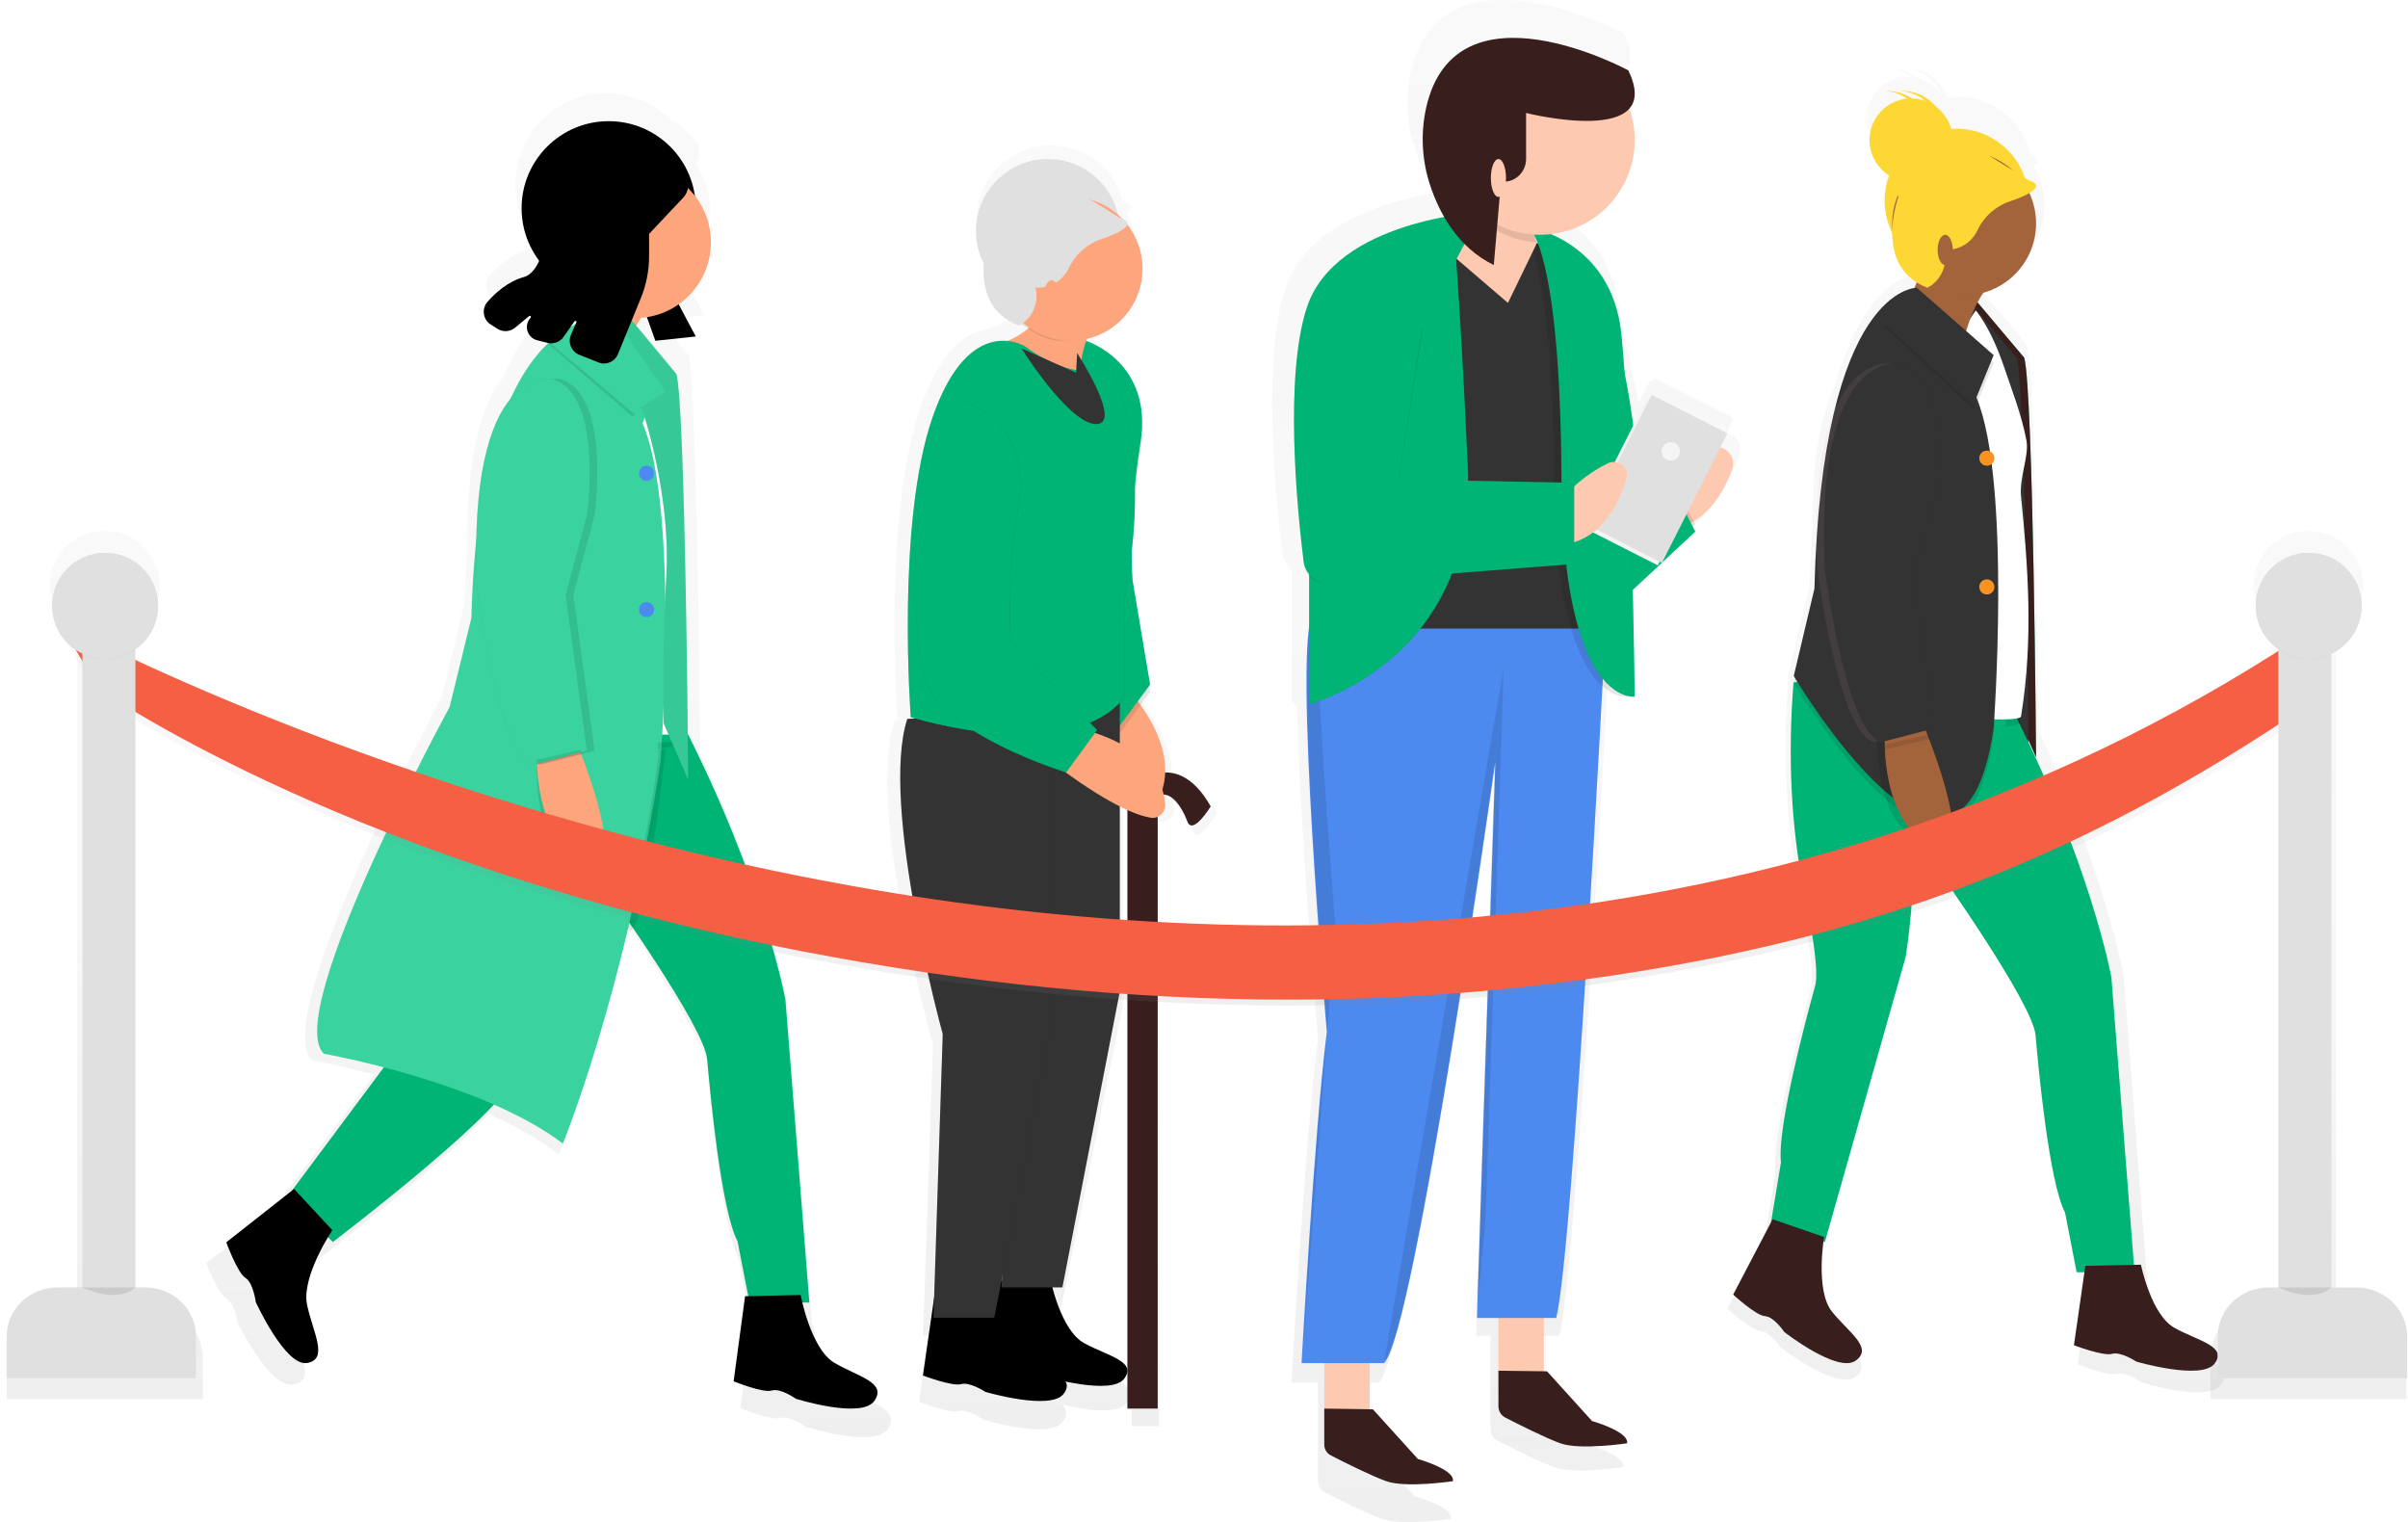 <?xml version="1.0" encoding="UTF-8"?>
<svg width="318px" height="201px" viewBox="0 0 318 201" version="1.1" xmlns="http://www.w3.org/2000/svg" xmlns:xlink="http://www.w3.org/1999/xlink">
    <!-- Generator: Sketch 53.2 (72643) - https://sketchapp.com -->
    <title>undraw_queue_qt30</title>
    <desc>Created with Sketch.</desc>
    <defs>
        <linearGradient x1="49.993%" y1="100%" x2="49.993%" y2="0.008%" id="linearGradient-1">
            <stop stop-color="#808080" stop-opacity="0.25" offset="0%"></stop>
            <stop stop-color="#808080" stop-opacity="0.12" offset="54%"></stop>
            <stop stop-color="#808080" stop-opacity="0.1" offset="100%"></stop>
        </linearGradient>
        <linearGradient x1="49.973%" y1="100.024%" x2="49.973%" y2="1.77703271e-06%" id="linearGradient-2">
            <stop stop-color="#808080" stop-opacity="0.25" offset="0%"></stop>
            <stop stop-color="#808080" stop-opacity="0.12" offset="54%"></stop>
            <stop stop-color="#808080" stop-opacity="0.1" offset="100%"></stop>
        </linearGradient>
        <linearGradient x1="50.006%" y1="100%" x2="50.006%" y2="0%" id="linearGradient-3">
            <stop stop-color="#808080" stop-opacity="0.25" offset="0%"></stop>
            <stop stop-color="#808080" stop-opacity="0.12" offset="54%"></stop>
            <stop stop-color="#808080" stop-opacity="0.1" offset="100%"></stop>
        </linearGradient>
        <linearGradient x1="49.996%" y1="100.005%" x2="49.996%" y2="-0.002%" id="linearGradient-4">
            <stop stop-color="#808080" stop-opacity="0.25" offset="0%"></stop>
            <stop stop-color="#808080" stop-opacity="0.12" offset="54%"></stop>
            <stop stop-color="#808080" stop-opacity="0.1" offset="100%"></stop>
        </linearGradient>
        <linearGradient x1="50.015%" y1="100%" x2="50.015%" y2="-0.026%" id="linearGradient-5">
            <stop stop-color="#808080" stop-opacity="0.25" offset="0%"></stop>
            <stop stop-color="#808080" stop-opacity="0.12" offset="54%"></stop>
            <stop stop-color="#808080" stop-opacity="0.1" offset="100%"></stop>
        </linearGradient>
        <linearGradient x1="50.001%" y1="100%" x2="50.001%" y2="0%" id="linearGradient-6">
            <stop stop-color="#808080" stop-opacity="0.25" offset="0%"></stop>
            <stop stop-color="#808080" stop-opacity="0.12" offset="54%"></stop>
            <stop stop-color="#808080" stop-opacity="0.1" offset="100%"></stop>
        </linearGradient>
    </defs>
    <g id="Web---1.3" stroke="none" stroke-width="1" fill="none" fill-rule="evenodd">
        <g id="Accounts-&amp;-Profiles" transform="translate(-607, -233)" fill-rule="nonzero">
            <g id="undraw_queue_qt30" transform="translate(607, 233)">
                <g id="Group" opacity="0.5" transform="translate(291.883, 70)" fill="url(#linearGradient-1)">
                    <path d="M18.277,101.889 L16.587,101.889 L16.587,13.576 C19.43,11.944 20.816,8.615 19.966,5.461 C19.117,2.307 16.244,0.114 12.961,0.114 C9.679,0.114 6.806,2.307 5.957,5.461 C5.107,8.615 6.493,11.944 9.335,13.576 L9.335,101.889 L7.645,101.889 C3.431,101.889 0.014,105.288 0.014,109.481 L0.014,114.769 L25.912,114.769 L25.912,109.481 C25.912,107.467 25.108,105.535 23.676,104.111 C22.244,102.687 20.302,101.888 18.277,101.889 Z" id="Path"></path>
                </g>
                <g id="Group" opacity="0.5" transform="translate(227.883, 9)" fill="url(#linearGradient-2)">
                    <path d="M60.07,168.7 C57.462,167.153 56.086,161.98 55.674,160.156 L52.563,119.868 C52.563,119.868 50.226,106.533 41.353,87.538 C41.245,76.23 40.829,40.471 39.82,36.624 L33.939,29.459 C34.213,28.907 34.522,28.372 34.865,27.86 C34.97,27.832 35.078,27.808 35.183,27.776 C35.312,27.605 35.448,27.426 35.588,27.282 C38.373,26.304 40.566,24.112 41.549,21.323 C42.532,18.533 42.199,15.447 40.644,12.932 C42.093,11.865 40.246,11.414 40.246,11.414 L40.246,11.414 C39.116,6.394 34.293,3.115 29.222,3.92 C28.575,1.642 26.5,0.07 24.137,0.07 L23.837,0.07 C26.033,0.191 27.925,1.661 28.59,3.763 C27.862,2.512 26.656,1.614 25.251,1.278 C24.302,0.48 23.102,0.044 21.864,0.045 L21.563,0.045 C22.628,0.106 23.648,0.489 24.49,1.145 C24.336,1.145 24.183,1.12 24.029,1.12 C21.64,1.116 19.545,2.718 18.92,5.029 C18.294,7.34 19.294,9.784 21.357,10.99 C20.773,13.164 20.957,15.474 21.878,17.528 C21.679,20.328 22.286,23.895 26.026,25.701 L25.391,27.142 C24.626,27.181 18.407,27.937 14.405,42.084 C12.683,45.63 11.384,51.366 11.471,60.634 C11.304,63.007 11.178,65.534 11.122,68.267 L8.238,80.195 L8.28,80.266 C8.28,80.322 8.28,80.374 8.28,80.43 L8.248,80.556 L8.269,80.588 C7.571,90.111 7.92,99.809 9.841,109.158 C10.93,114.45 11.772,119.76 11.237,121.635 C10.085,125.835 5.999,141.144 6.59,145.849 L5.238,154.077 L5.329,154.108 L0.234,163.807 C0.234,163.807 3.377,166.691 4.617,166.754 C5.856,166.817 7.284,168.931 7.284,168.931 C7.284,168.931 14.6,174.597 17.087,172.844 C19.573,171.09 16.151,168.994 13.811,166.135 C11.894,163.779 12.383,158.435 12.624,156.597 L23.564,117.705 C23.564,117.705 24.65,111.653 24.811,101.318 C25.648,101.992 26.602,102.506 27.626,102.834 C27.967,102.94 28.332,102.94 28.673,102.834 L29.372,105.368 C29.372,105.368 41.992,123.438 42.352,127.767 C42.711,132.097 44.154,147.886 46.319,152.103 L47.88,160.297 L47.974,160.297 L46.528,171.147 C46.528,171.147 50.474,172.767 51.655,172.399 C52.835,172.032 54.909,173.523 54.909,173.523 C54.909,173.523 63.727,176.323 65.455,173.806 C67.184,171.29 63.255,170.576 60.07,168.7 Z" id="Path"></path>
                </g>
                <path d="M265.632,92.631 L268.883,100 C268.883,100 268.522,51.688 267.323,47.243 L259.524,38 L256.883,44.784 L262.883,52.036 C262.883,52.036 266.604,62.797 266.001,73.325 C265.397,83.854 265.632,92.631 265.632,92.631 Z" id="Path" fill="#3AD29F"></path>
                <path d="M265.632,92.631 L268.883,100 C268.883,100 268.522,51.688 267.323,47.243 L259.524,38 L256.883,44.784 L262.883,52.036 C262.883,52.036 266.604,62.797 266.001,73.325 C265.397,83.854 265.632,92.631 265.632,92.631 Z" id="Path" fill="#381E1D"></path>
                <path d="M264.634,92.631 L267.883,100 C267.883,100 267.522,51.688 266.324,47.243 L258.522,38 L255.883,44.784 L261.88,52.036 C261.88,52.036 265.598,62.797 264.995,73.325 C264.392,83.854 264.634,92.631 264.634,92.631 Z" id="Path" fill="#333333"></path>
                <path d="M236.849,90.126 C236.115,99.467 236.431,108.993 238.334,118.174 C239.387,123.267 240.204,128.374 239.706,130.182 C238.586,134.221 234.634,148.955 235.196,153.482 L233.883,161.403 L240.994,164 L251.653,126.398 C251.653,126.398 254.402,111.224 251.681,88 L236.845,90.129 L236.849,90.126 Z" id="Path" fill="#00B476"></path>
                <path d="M234.09,161 L228.883,170.947 C228.883,170.947 231.9,173.732 233.087,173.795 C234.274,173.858 235.646,175.897 235.646,175.897 C235.646,175.897 242.662,181.37 245.05,179.674 C247.439,177.978 244.154,175.971 241.926,173.192 C239.697,170.414 240.884,163.347 240.884,163.347 L234.09,161 Z" id="Path" fill="#381E1D"></path>
                <path d="M256.117,115.14 C256.117,115.14 268.462,132.53 268.816,136.701 C269.17,140.872 270.586,156.059 272.71,160.118 L274.24,168 L281.883,168 L278.828,129.05 C278.828,129.05 276.088,113.866 265.403,93 L251.883,100.302 L256.117,115.14 Z" id="Path" fill="#00B476"></path>
                <path d="M266.9,94.578 C266.9,95.528 255.883,94.578 255.883,94.578 L255.883,48.351 L260.914,41 C260.914,41 262.847,43.056 264.733,48.679 C265.454,50.854 267.023,54.867 267.618,58.194 C267.978,60.215 266.651,63.017 266.896,65.545 C267.773,74.446 268.588,84.178 266.9,94.578 Z" id="Path" fill="#FFFFFF"></path>
                <path d="M259.311,45 C259.311,45 260.39,39.968 262.883,37.484 L254.038,35 L251.883,40.342 L259.311,45 Z" id="Path" fill="#A3643B"></path>
                <path d="M253.143,39 C253.143,39 240.631,38.709 239.611,78.739 L236.883,90.264 C236.883,90.264 258.855,127.283 263.271,97.25 C263.271,97.25 265.658,64.539 261.006,53.48 L263.281,47.893 L253.143,39 Z" id="Path" fill="#000000" opacity="0.1"></path>
                <path d="M253.143,38 C253.143,38 240.631,37.709 239.611,77.739 L236.883,89.264 C236.883,89.264 258.855,126.283 263.271,96.25 C263.271,96.25 265.658,63.539 261.006,52.48 L263.281,46.893 L253.143,38 Z" id="Path" fill="#333333"></path>
                <path d="M247.906,96.775 C247.906,96.775 247.126,109.286 254.746,111.917 C255.224,112.081 255.746,111.999 256.16,111.694 C256.575,111.389 256.836,110.895 256.868,110.355 C256.997,108.216 256.366,103.849 252.734,95 L247.906,96.775 Z" id="Path" fill="#000000" opacity="0.1"></path>
                <path d="M248.905,96.775 C248.905,96.775 248.131,109.282 255.743,111.917 C256.222,112.081 256.744,111.999 257.159,111.694 C257.574,111.389 257.836,110.895 257.868,110.355 C257.997,108.216 257.365,103.849 253.727,95 L248.905,96.775 Z" id="Path" fill="#A3643B"></path>
                <circle id="Oval" fill="#FA9221" cx="262.383" cy="60.5" r="1"></circle>
                <circle id="Oval" fill="#FA9221" cx="262.383" cy="77.5" r="1"></circle>
                <path d="M275.39,167.148 L273.883,177.635 C273.883,177.635 277.756,179.105 278.917,178.772 C280.079,178.439 282.115,179.791 282.115,179.791 C282.115,179.791 290.769,182.33 292.468,180.048 C294.166,177.767 290.311,177.081 287.185,175.353 C284.058,173.625 282.733,167 282.733,167 L275.39,167.148 Z" id="Path" fill="#381E1D"></path>
                <path d="M249.907,48.043 C249.907,48.043 238.646,45.731 239.995,75.102 C239.995,75.102 242.708,96.611 247.428,98 L254.522,96.151 L251.718,76.028 L254.532,65.62 C254.532,65.62 256.777,49.892 249.907,48.043 Z" id="Path" fill="#DAA4A2" opacity="0.1"></path>
                <path d="M250.906,48.043 C250.906,48.043 239.646,45.731 240.995,75.102 C240.995,75.102 243.708,96.611 248.427,98 L255.52,96.151 L252.72,76.028 L255.534,65.62 C255.534,65.62 257.775,49.892 250.906,48.043 Z" id="Path" fill="#000000" opacity="0.1"></path>
                <path d="M250.912,48.043 C250.912,48.043 239.645,45.731 240.995,75.102 C240.995,75.102 243.71,96.611 248.432,98 L255.53,96.151 L252.714,76.028 L255.53,65.62 C255.53,65.62 257.783,49.892 250.912,48.043 Z" id="Path" fill="#333333"></path>
                <polygon id="Path" fill="#000000" opacity="0.1" points="248.883 99 248.883 98.324 254.618 97 254.883 97.568"></polygon>
                <polygon id="Path" fill="#000000" opacity="0.1" points="248.883 43.12 260.549 54 260.883 53.756 249.106 43"></polygon>
                <polygon id="Path" fill="#000000" opacity="0.1" points="264.913 95 264.883 96 266.883 95.5 266.779 95"></polygon>
                <path d="M253.883,36.151 C255.349,37.594 257.486,39 259.553,39 C260.378,39.001 261.198,38.861 261.987,38.584 C262.254,38.166 262.554,37.778 262.883,37.426 L254.77,35 L253.883,36.151 Z" id="Path" fill="#000000" opacity="0.1"></path>
                <circle id="Oval" fill="#FDD835" cx="258.383" cy="26.5" r="9.5"></circle>
                <circle id="Oval" fill="#A3643B" cx="259.383" cy="29.5" r="9.5"></circle>
                <path d="M250.696,26 C250.696,26 247.254,35.192 254.537,38 L254.537,38 C255.766,37.359 256.619,36.156 256.832,34.765 C257.044,33.374 256.59,31.964 255.611,30.972 L250.696,26 Z" id="Path" fill="#FDD835"></path>
                <circle id="Oval" fill="#FDD835" cx="252.383" cy="18.5" r="5.5"></circle>
                <path d="M267.946,23.811 C267.946,23.811 271.246,24.599 265.46,26.579 C263.537,27.216 261.969,28.612 261.129,30.434 C260.606,31.545 259.64,32.393 258.461,32.777 C257.281,33.161 255.993,33.046 254.902,32.459 L253.08,31.45 L249.883,24.119 L253.659,19.813 L260.149,19 L267.946,23.811 Z" id="Path" fill="#FDD835"></path>
                <path d="M256.236,17.491 C256.237,14.575 253.888,12.166 250.883,12 L251.206,12 C254.341,12 256.883,14.462 256.883,17.5 C256.883,20.538 254.341,23 251.206,23 L250.883,23 C253.896,22.834 256.247,20.414 256.236,17.491 L256.236,17.491 Z" id="Path" fill="#FDD835"></path>
                <path d="M254.236,17.491 C254.237,14.575 251.888,12.166 248.883,12 L249.206,12 C252.341,12 254.883,14.462 254.883,17.5 C254.883,20.538 252.341,23 249.206,23 L248.883,23 C251.896,22.834 254.247,20.414 254.236,17.491 L254.236,17.491 Z" id="Path" fill="#FDD835"></path>
                <ellipse id="Oval" fill="#A3643B" cx="256.883" cy="33" rx="1" ry="2"></ellipse>
                <g id="Group" opacity="0.5" transform="translate(26.883, 12)" fill="url(#linearGradient-3)">
                    <path d="M84.838,171.356 C82.154,169.754 80.74,164.41 80.323,162.526 L77.124,120.89 C77.124,120.89 74.721,107.111 65.596,87.482 C65.485,75.795 65.058,38.842 64.02,34.866 L57.848,27.312 C58.151,26.778 58.489,26.264 58.858,25.773 L58.858,25.773 L60.435,30.26 L66.124,29.638 L63.054,23.728 C67.257,20.305 68.101,14.185 64.982,9.739 C65.714,8.776 65.669,7.426 64.874,6.515 C63.916,5.392 62.777,4.439 61.505,3.696 C56.911,-0.76 49.656,-0.815 44.997,3.572 C40.337,7.959 39.905,15.251 44.013,20.164 C43.693,20.528 43.28,20.795 42.819,20.937 C40.665,21.545 38.949,23.081 37.834,24.35 C37.434,24.808 37.252,25.419 37.336,26.024 C37.419,26.628 37.76,27.166 38.269,27.497 L39.199,28.095 C39.958,28.577 40.937,28.516 41.631,27.945 L43.558,26.343 C43.621,26.293 43.711,26.3 43.765,26.358 C43.82,26.417 43.821,26.508 43.767,26.567 C43.314,27.054 43.151,27.747 43.338,28.387 C43.525,29.027 44.034,29.52 44.677,29.683 L44.715,29.683 L44.673,29.704 L44.725,29.749 C42.989,31.498 41.21,34.023 39.609,37.737 C37.036,40.884 34.684,47.284 34.851,60.118 C34.668,62.449 34.541,64.948 34.469,67.616 L31.503,79.939 C31.503,79.939 8.614,122.397 14.303,127.992 C14.303,127.992 17.728,128.608 22.552,129.891 L8.86,148.16 L9.048,148.341 L0.326,154.759 C0.326,154.759 1.935,158.868 3.046,159.49 C4.158,160.113 4.529,162.728 4.529,162.728 C4.529,162.728 8.732,171.317 11.823,170.821 C14.914,170.324 12.688,166.837 11.823,163.103 C11.149,160.197 13.695,155.787 14.859,153.968 L15.164,154.262 C15.164,154.262 31.416,141.966 37.636,135.091 C41.04,136.612 44.288,138.392 46.941,140.442 C46.941,140.442 51.613,128.985 55.996,110.017 L55.996,110.017 L56.034,110.077 C59.872,115.843 66.333,125.964 66.593,129.104 C66.965,133.587 68.448,149.894 70.674,154.252 L72.282,162.718 L72.38,162.718 L70.89,173.943 C70.89,173.943 74.95,175.615 76.166,175.237 C77.381,174.86 79.514,176.398 79.514,176.398 C79.514,176.398 88.583,179.283 90.364,176.692 C92.146,174.101 88.117,173.307 84.838,171.356 Z" id="Path"></path>
                </g>
                <circle id="Oval" fill="#000000" cx="80.383" cy="27.5" r="11.5"></circle>
                <path d="M52.883,138 L37.883,158.11 L43.957,164 C43.957,164 64.986,148.02 67.614,142.748 C67.77,142.471 67.862,142.162 67.883,141.843 C67.866,137.88 52.883,138 52.883,138 Z" id="Path" fill="#00B476"></path>
                <path d="M80.259,117.733 C80.259,117.733 93.021,135.584 93.389,139.868 C93.756,144.152 95.213,159.743 97.4,163.908 L98.981,172 L106.883,172 L103.721,132.013 C103.721,132.013 100.927,116.422 89.863,95 L75.883,102.498 L80.259,117.733 Z" id="Path" fill="#00B476"></path>
                <rect id="Rectangle" fill="#FFFFFF" x="77.883" y="51" width="11" height="46"></rect>
                <path d="M87.638,95.511 L90.883,103 C90.883,103 90.53,53.907 89.321,49.391 L81.525,40 L78.883,46.893 L84.88,54.263 C84.88,54.263 88.604,65.201 88.005,75.901 C87.405,86.601 87.638,95.511 87.638,95.511 Z" id="Path" fill="#000000" opacity="0.1"></path>
                <polygon id="Path" fill="#000000" points="87.941 37 91.883 44.43 86.549 45 83.883 37.57"></polygon>
                <circle id="Oval" fill="#FDA57D" cx="83.883" cy="32" r="10"></circle>
                <path d="M83.171,45 C83.897,42.854 85.173,40.913 86.883,39.352 L77.233,37 L74.883,42.06 L83.171,45 Z" id="Path" fill="#FDA57D"></path>
                <path d="M79.448,42.004 C79.448,42.004 63.3,40.816 62.247,81.617 L59.379,93.359 C59.379,93.359 37.264,133.805 42.761,139.14 C42.761,139.14 63.563,142.817 74.326,151 C74.326,151 82.575,131.075 87.24,100.473 C87.24,100.473 89.75,67.145 84.85,55.877 L87.24,50.183 L79.448,42.004 Z" id="Path" fill="#3AD29F"></path>
                <path d="M87.641,95.511 L90.883,103 C90.883,103 90.531,53.907 89.322,49.391 L81.523,40 L78.883,46.893 L84.874,54.263 C84.874,54.263 88.596,65.201 87.997,75.901 C87.398,86.601 87.641,95.511 87.641,95.511 Z" id="Path" fill="#3AD29F"></path>
                <path d="M87.641,95.511 L90.883,103 C90.883,103 90.531,53.907 89.322,49.391 L81.523,40 L78.883,46.893 L84.874,54.263 C84.874,54.263 88.596,65.201 87.997,75.901 C87.398,86.601 87.641,95.511 87.641,95.511 Z" id="Path" fill="#000000" opacity="0.05"></path>
                <path d="M70.906,100.776 C70.906,100.776 70.126,113.289 77.747,115.916 C78.225,116.081 78.747,116 79.161,115.695 C79.575,115.39 79.836,114.896 79.868,114.356 C79.997,112.229 79.365,107.849 75.733,99 L70.906,100.776 Z" id="Path" fill="#000000" opacity="0.1"></path>
                <path d="M70.906,98.776 C70.906,98.776 70.126,111.289 77.747,113.916 C78.225,114.081 78.747,114 79.161,113.695 C79.575,113.39 79.836,112.896 79.868,112.356 C79.997,110.229 79.365,105.849 75.733,97 L70.906,98.776 Z" id="Path" fill="#FDA57D"></path>
                <circle id="Oval" fill="#4D8AF0" cx="85.383" cy="62.5" r="1"></circle>
                <circle id="Oval" fill="#4D8AF0" cx="85.383" cy="80.5" r="1"></circle>
                <path d="M38.834,157 L29.883,164.041 C29.883,164.041 31.375,168.118 32.406,168.735 C33.437,169.351 33.784,171.948 33.784,171.948 C33.784,171.948 37.685,180.473 40.555,179.979 C43.425,179.486 41.357,176.026 40.555,172.318 C39.753,168.611 43.883,162.441 43.883,162.441 L38.834,157 Z" id="Path" fill="#000000"></path>
                <path d="M98.394,171.165 L96.883,182.396 C96.883,182.396 100.757,183.973 101.918,183.615 C103.078,183.257 105.112,184.707 105.112,184.707 C105.112,184.707 113.775,187.423 115.469,184.982 C117.163,182.541 113.314,181.794 110.185,179.952 C107.056,178.11 105.733,171 105.733,171 L98.394,171.165 Z" id="Path" fill="#000000"></path>
                <path d="M72.915,50.044 C72.915,50.044 61.652,47.685 62.994,77.645 C62.994,77.645 65.696,99.584 70.428,101 L77.528,99.113 L74.71,78.59 L77.528,67.972 C77.528,67.972 79.786,51.931 72.915,50.044 Z" id="Path" fill="#000000" opacity="0.1"></path>
                <path d="M73.916,50.044 C73.916,50.044 62.652,47.685 63.994,77.645 C63.994,77.645 66.696,99.584 71.429,101 L78.527,99.113 L75.709,78.59 L78.527,67.976 C78.527,67.976 80.789,51.931 73.916,50.044 Z" id="Path" fill="#000000" opacity="0.1"></path>
                <path d="M72.917,50.044 C72.917,50.044 61.651,47.685 62.994,77.645 C62.994,77.645 65.697,99.584 70.43,101 L77.528,99.113 L74.71,78.59 L77.528,67.976 C77.528,67.976 79.787,51.931 72.917,50.044 Z" id="Path" fill="#3AD29F"></path>
                <polygon id="Path" fill="#000000" opacity="0.1" points="70.883 101 70.883 100.327 76.618 99 76.883 99.567"></polygon>
                <polygon id="Path" fill="#000000" opacity="0.1" points="70.883 44.121 83.519 55 83.883 54.759 71.129 44"></polygon>
                <polygon id="Path" fill="#3AD29F" points="74.883 44.411 81.829 43 87.883 51.716 84.38 54"></polygon>
                <path d="M90.212,26.113 L85.718,30.885 L85.718,33.81 C85.719,35.723 85.347,37.618 84.623,39.388 L81.604,46.765 C81.193,47.773 80.048,48.261 79.037,47.859 L76.495,46.848 C75.994,46.65 75.595,46.255 75.39,45.755 C75.185,45.255 75.192,44.693 75.41,44.199 L76.123,42.567 C76.155,42.498 76.128,42.416 76.062,42.378 C75.995,42.341 75.911,42.361 75.869,42.424 L74.419,44.495 C73.949,45.161 73.122,45.472 72.332,45.279 L70.941,44.931 C70.323,44.777 69.833,44.307 69.653,43.695 C69.474,43.083 69.631,42.422 70.068,41.957 L70.068,41.957 C70.126,41.901 70.129,41.809 70.073,41.75 C70.017,41.691 69.925,41.689 69.866,41.745 L68.019,43.271 C67.357,43.819 66.417,43.877 65.693,43.414 L64.802,42.846 C64.311,42.533 63.982,42.02 63.902,41.442 C63.822,40.864 63.998,40.281 64.385,39.845 C65.453,38.635 67.094,37.171 69.16,36.589 C71.327,35.979 72.099,32.151 72.367,28.979 C72.688,24.784 75.398,21.153 79.322,19.66 C82.55,18.461 86.515,18.559 90.292,22.836 C91.11,23.786 91.075,25.204 90.212,26.113 Z" id="Path" fill="#000000"></path>
                <polygon id="Path" fill="#000000" opacity="0.1" points="86.915 98 86.883 99 88.883 98.497 88.779 98"></polygon>
                <path d="M87.006,99 L87.883,99 C87.883,99 85.442,122.57 83.069,123 L82.883,122.713 C82.883,122.713 86.769,103.52 87.006,99 Z" id="Path" fill="#000000" opacity="0.1"></path>
                <g id="Group" opacity="0.5" transform="translate(167.883, 0)" fill="url(#linearGradient-4)">
                    <path d="M60.112,57.148 L61.093,55.219 L50.584,49.889 L50.329,50.397 L50.017,50.239 L48.511,53.205 C48.258,51.805 47.961,50.499 47.649,49.287 C47.162,46.486 46.598,43.859 46.059,41.625 C46.038,41.433 46.017,41.24 45.996,41.058 C45.113,33.228 40.391,29.555 36.867,27.881 C40.793,27.179 44.174,24.701 46.024,21.169 C47.874,17.637 47.985,13.448 46.325,9.822 C47.554,8.81 47.884,7.112 46.511,4.367 C46.511,4.367 22.548,-8.24 18.46,9.402 C17.668,12.884 17.872,16.518 19.048,19.89 C19.714,21.854 20.658,23.712 21.851,25.409 C15.682,26.442 4.687,29.46 1.885,38.032 C-1.236,47.515 0.536,65.5 1.447,72.84 C1.513,73.376 1.707,73.888 2.011,74.335 C2.161,74.717 2.39,75.063 2.683,75.35 L2.683,92.796 L3.002,92.709 L3.002,93.115 C3.002,93.115 3.146,93.08 3.405,93.003 C3.755,109.408 6.004,135.076 6.175,137.016 L6.175,136.974 L6.175,137.055 C4.424,150.904 2.673,182.577 2.673,182.577 L2.673,182.577 L2.673,182.658 L2.673,182.577 L6.175,182.577 L6.175,195.597 C6.175,196.207 6.516,196.766 7.058,197.047 C8.775,197.929 12.565,199.848 14.614,200.566 C17.321,201.522 23.69,200.566 23.69,200.566 C24.008,198.972 18.912,197.54 18.912,197.54 L12.859,190.862 L12.859,182.584 L14.134,182.584 L14.134,182.567 L14.134,182.665 C18.407,178.564 29.378,101.551 29.592,100.062 L27.049,176.376 L27.049,176.376 L27.049,176.456 L27.049,176.376 L28.951,176.376 L28.951,188.709 C28.95,189.351 29.308,189.941 29.879,190.236 C31.631,191.129 35.358,193.016 37.389,193.737 C40.097,194.693 46.465,193.737 46.465,193.737 C46.784,192.144 41.687,190.712 41.687,190.712 L35.648,184.027 L35.648,176.376 L38.037,176.376 C40.048,168.322 43.411,108.792 44.426,90.114 C46.041,91.213 47.274,91.042 47.274,91.042 L47.274,90.891 C47.365,90.897 47.456,90.897 47.547,90.891 C47.664,90.901 47.781,90.901 47.898,90.891 C47.898,90.891 47.821,84.893 47.635,76.884 L51.386,73.428 L51.435,73.453 L51.502,73.323 L51.835,73.018 L52.006,73.106 L52.238,72.647 L56.987,68.284 L56.987,68.284 L57.313,67.983 L56.875,67.146 C59.478,65.528 60.984,62.594 61.832,60.111 C62.051,59.489 61.986,58.803 61.655,58.233 C61.324,57.663 60.76,57.267 60.112,57.148 Z" id="Path"></path>
                </g>
                <polygon id="Path" fill="#FEC9B1" points="203.883 171.37 203.883 184 197.883 184 197.883 170"></polygon>
                <path d="M204.299,181.078 L210.245,187.644 C210.245,187.644 215.188,189.039 214.868,190.586 C214.868,190.586 208.691,191.517 206.066,190.586 C204.093,189.873 200.465,188.054 198.783,187.184 C198.23,186.897 197.883,186.325 197.883,185.7 L197.883,181 L204.299,181.078 Z" id="Path" fill="#381E1D"></path>
                <polygon id="Path" fill="#FEC9B1" points="180.883 177.37 180.883 190 174.883 190 174.883 176"></polygon>
                <path d="M181.301,186.092 L187.246,192.655 C187.246,192.655 192.188,194.045 191.868,195.588 C191.868,195.588 185.692,196.515 183.068,195.588 C181.077,194.877 177.404,193.032 175.74,192.175 C175.209,191.901 174.877,191.351 174.883,190.753 L174.883,186 L181.301,186.092 Z" id="Path" fill="#381E1D"></path>
                <path d="M211.883,85.732 C211.883,85.732 207.79,164.838 205.519,174.031 L195.051,174.031 L197.476,100.587 C197.476,100.587 186.869,176.022 182.78,180 L171.883,180 C171.883,180 173.551,149.55 175.215,136.238 C175.215,136.238 170.679,84.827 173.397,81 L210.815,81 L211.883,85.732 Z" id="Path" fill="#4D8AF0"></path>
                <g id="Group" opacity="0.1" transform="translate(171.883, 81)" fill="#000000">
                    <path d="M4.607,42.588 C4.195,45.898 3.783,50.272 3.396,54.973 C3.164,52.33 -1.032,3.76 1.603,0.053 L1.977,0.053 C2.302,16.374 4.607,42.588 4.607,42.588 Z" id="Path"></path>
                    <path d="M0.1,98.691 C0.1,98.691 1.717,69.061 3.351,55.563" id="Path"></path>
                    <path d="M26.706,7.067 L24.3,80.243 L23.099,92.744 L25.505,19.568 C25.505,19.568 14.982,94.728 10.925,98.691" id="Path"></path>
                </g>
                <path d="M219.337,64.937 C220.925,62.661 223.004,60.743 225.432,59.313 C226.253,58.838 227.295,58.909 228.039,59.49 C228.783,60.071 229.07,61.039 228.759,61.912 C227.395,65.776 224.369,70.69 217.883,69.919 L219.337,64.937 Z" id="Path" fill="#FEC9B1"></path>
                <path d="M211.89,44 C211.89,44 212.03,44.297 212.249,44.843 C213.423,47.676 216.957,57.205 215.78,66.627 L220.144,62.224 L223.883,69.218 L211.883,80 L211.89,44 Z" id="Path" fill="#000000" opacity="0.1"></path>
                <path d="M210.883,38 C210.883,38 211.718,38.35 211.923,38.915 C213.056,41.753 217.196,58.16 216.06,67.6 L220.273,63.188 L223.883,70.197 L212.297,81 L210.883,38 Z" id="Path" fill="#00B476"></path>
                <polygon id="Path" fill="#333333" points="204.825 32 209.883 83 184.883 83 191.281 32.92"></polygon>
                <path d="M201.883,30 C201.883,30 212.755,31.689 214.096,43.964 C215.437,56.239 215.883,91.99 215.883,91.99 C215.883,91.99 206.369,93.372 206.205,62.992 C206.04,32.611 201.883,30 201.883,30 Z" id="Path" fill="#000000" opacity="0.1"></path>
                <path d="M200.883,30 C200.883,30 211.758,31.689 213.099,43.964 C214.441,56.239 214.883,91.99 214.883,91.99 C214.883,91.99 205.35,93.372 205.199,62.992 C205.048,32.611 200.883,30 200.883,30 Z" id="Path" fill="#000000" opacity="0.1"></path>
                <path d="M201.883,30 C201.883,30 212.755,31.689 214.096,43.964 C215.437,56.239 215.883,91.99 215.883,91.99 C215.883,91.99 206.352,93.372 206.201,62.992 C206.05,32.611 201.883,30 201.883,30 Z" id="Path" fill="#00B476"></path>
                <polygon id="Rectangle" fill="#F5F5F5" transform="translate(218.249, 63.565) rotate(-153.09) translate(-218.249, -63.565) " points="212.625 53.983 223.862 53.991 223.874 73.146 212.637 73.139"></polygon>
                <polygon id="Rectangle" fill="#E0E0E0" transform="translate(218.791, 63.231) rotate(-153.09) translate(-218.791, -63.231) " points="213.166 53.649 224.403 53.656 224.415 72.812 213.178 72.805"></polygon>
                <path d="M205.299,67.144 C207.08,64.63 209.494,62.579 212.322,61.18 C212.947,60.88 213.698,60.96 214.238,61.382 C214.779,61.805 215.006,62.49 214.818,63.131 C213.706,66.911 210.844,72.752 203.883,71.92 L205.299,67.144 Z" id="Path" fill="#FEC9B1"></path>
                <path d="M195.312,21 C195.312,21 194.394,26.006 190.883,27.783 L191.939,33.82 L199.14,40 L202.883,32.267 L201.736,28.217 L195.312,21 Z" id="Path" fill="#FEC9B1"></path>
                <path d="M172.883,72.96 L172.883,93 C172.883,93 195.002,87.275 193.839,61.663 C192.676,36.05 191.828,29 191.828,29 L175.504,48.1 L172.883,72.96 Z" id="Path" fill="#000000" opacity="0.1"></path>
                <path d="M172.883,72.956 L172.883,93 C172.883,93 195.002,87.275 193.839,61.663 C192.676,36.05 191.828,29 191.828,29 L175.501,48.104 L172.883,72.956 Z" id="Path" fill="#00B476"></path>
                <path d="M202.185,29.387 L202.883,32 C199.292,31.786 195.987,29.936 193.883,26.962 C194.908,25.473 195.62,23.783 195.973,22 L202.185,29.387 Z" id="Path" fill="#000000" opacity="0.1"></path>
                <circle id="Oval" fill="#FEC9B1" cx="203.383" cy="18.5" r="12.5"></circle>
                <path d="M172.566,41.577 C169.534,50.646 171.355,68.022 172.217,74.589 C172.399,76.049 173.72,77.109 175.211,76.991 L207.883,74.51 L207.883,64.062 L184.701,63.616 L187.88,43.512 C187.88,43.512 176.366,30.25 172.566,41.577 Z" id="Path" fill="#000000" opacity="0.1"></path>
                <path d="M195.632,28 C195.632,28 176.355,29.001 172.568,40.637 C169.597,49.755 171.283,67.054 172.149,74.113 C172.365,75.859 173.902,77.126 175.639,76.99 L207.883,74.472 L207.883,63.753 L184.697,63.299 L187.88,42.629 L195.632,28 Z" id="Path" fill="#00B476"></path>
                <path d="M215.035,9.291 C215.035,9.291 192.226,-3.104 188.334,14.239 C187.581,17.662 187.774,21.234 188.893,24.548 C190.08,28.105 192.481,32.657 197.271,35 L198.22,23.985 L198.614,23.985 C200.228,23.985 201.536,22.635 201.536,20.969 L201.536,14.917 C201.536,14.917 220.002,19.567 215.035,9.291 Z" id="Path" fill="#381E1D"></path>
                <ellipse id="Oval" fill="#FEC9B1" cx="197.883" cy="23.5" rx="1" ry="2.5"></ellipse>
                <ellipse id="Oval" fill="#F5F5F5" transform="translate(220.64, 59.6) rotate(-63.09) translate(-220.64, -59.6) " cx="220.64" cy="59.6" rx="1.215" ry="1.214"></ellipse>
                <g id="Group" opacity="0.5" transform="translate(116.883, 19)" fill="url(#linearGradient-5)">
                    <path d="M37.897,83.317 C37.875,79.407 35.466,75.671 33.742,73.502 L34.575,72.383 L32.163,58.118 C32.163,58.118 32.038,56.751 32.021,54.351 C32.494,50.925 32.687,47.467 32.599,44.011 C32.769,42.462 32.989,40.817 33.266,39.097 C34.182,33.447 32.226,29.925 30.073,27.823 C28.803,26.541 27.257,25.558 25.548,24.947 L25.506,24.947 C25.641,24.496 25.775,24.132 25.896,23.838 C25.96,23.699 26.013,23.601 26.045,23.538 C29.025,22.744 31.45,20.608 32.583,17.778 C33.717,14.947 33.427,11.755 31.801,9.168 C33.255,8.119 31.403,7.671 31.403,7.671 L31.403,7.671 C30.569,4.105 27.757,1.314 24.145,0.467 C20.534,-0.38 16.748,0.864 14.374,3.677 C12.001,6.49 11.449,10.387 12.952,13.733 C12.746,16.629 13.424,20.334 17.646,22.023 L17.646,22.023 L17.813,22.142 C16.586,23.166 15.167,23.943 13.636,24.426 C11.007,24.72 7.462,26.843 4.68,34.805 C1.877,42.829 1.253,54.599 1.256,63.519 C1.256,69.78 1.547,74.695 1.639,76.042 L1.302,76.042 C-2.686,87.718 6.341,118.864 6.341,118.864 L5.014,157.383 L5.681,157.383 L4.503,166.082 C4.503,166.082 8.463,167.681 9.648,167.317 C10.833,166.953 12.913,168.426 12.913,168.426 C12.913,168.426 21.759,171.182 23.494,168.706 C24.154,167.765 23.991,167.069 23.363,166.471 C26.081,167.121 30.729,167.933 31.935,166.208 C33.674,163.732 29.732,162.976 26.535,161.108 C24.445,159.887 23.143,156.39 22.493,154.112 L23.164,154.112 L31.364,113.931 L31.364,87.798 C31.79,88.006 32.192,88.19 32.571,88.351 L32.571,169.332 L36.19,169.332 L36.19,89.47 C36.736,89.551 37.288,89.377 37.685,88.999 C38.082,88.622 38.279,88.083 38.216,87.543 C38.188,87.281 38.149,87.025 38.103,86.777 C39.256,87.34 40.175,89.226 40.65,90.625 C41.36,92.765 43.787,88.365 43.787,88.365 C41.857,84.58 39.753,83.37 37.897,83.317 Z" id="Path"></path>
                </g>
                <rect id="Rectangle" fill="#381E1D" x="148.883" y="105" width="4" height="81"></rect>
                <path d="M148.883,104.484 C148.883,104.484 154.918,97.738 159.883,106.482 C159.883,106.482 157.518,110.375 156.806,108.48 C156.095,106.584 154.398,103.754 152.408,105.434" id="Path" fill="#381E1D"></path>
                <path d="M148.032,90 C148.032,90 157.108,98.748 152.653,106.138 C152.374,106.602 151.892,106.915 151.347,106.985 C150.801,107.055 150.253,106.875 149.861,106.498 C148.319,105.006 145.884,101.3 142.883,92.121 L148.032,90 Z" id="Path" fill="#FDA57D"></path>
                <path d="M143.405,46 C143.405,46 152.341,48.738 150.624,59.462 C148.907,70.187 149.592,77.717 149.592,77.717 L151.883,91.41 L147.756,97 C147.756,97 140.656,89.936 138.25,82.737 C135.844,75.537 136.071,47.139 143.405,46 Z" id="Path" fill="#000000" opacity="0.1"></path>
                <path d="M143.398,45 C143.398,45 152.331,47.737 150.614,58.458 C148.897,69.179 149.583,76.707 149.583,76.707 L151.883,90.394 L147.751,96 C147.751,96 140.65,88.911 138.248,81.724 C135.846,74.537 136.07,46.142 143.398,45 Z" id="Path" fill="#00B476"></path>
                <path d="M131.392,169.134 L129.883,179.63 C129.883,179.63 133.754,181.102 134.924,180.77 C136.094,180.439 138.117,181.791 138.117,181.791 C138.117,181.791 146.758,184.33 148.465,182.049 C150.172,179.767 146.305,179.067 143.183,177.364 C140.062,175.661 138.737,169 138.737,169 L131.392,169.134 Z" id="Path" fill="#000000"></path>
                <path d="M147.883,90 L147.883,130.939 L140.301,170 L132.276,170 L133.501,132.545 C133.501,132.545 125.14,102.257 128.818,90.928 L147.883,90 Z" id="Path" fill="#333333"></path>
                <path d="M141.492,96 C141.492,96 153.053,97.717 153.875,106.11 C153.926,106.636 153.743,107.157 153.379,107.523 C153.015,107.888 152.512,108.058 152.013,107.982 C150.047,107.686 146.185,106.153 138.883,100.621 L141.492,96 Z" id="Path" fill="#FDA57D"></path>
                <path d="M143.883,44.007 C143.883,44.007 141.987,47.308 142.766,53 C142.766,53 131.557,52.034 131.89,45.432 C131.89,45.432 137.356,44.066 138.639,39 L143.883,44.007 Z" id="Path" fill="#FDA57D"></path>
                <path d="M123.392,171.134 L121.883,181.63 C121.883,181.63 125.754,183.102 126.924,182.77 C128.094,182.439 130.117,183.791 130.117,183.791 C130.117,183.791 138.758,186.33 140.465,184.049 C142.172,181.767 138.305,181.067 135.183,179.364 C132.062,177.661 130.737,171 130.737,171 L123.392,171.134 Z" id="Path" fill="#000000"></path>
                <path d="M138.883,94 L138.883,134.941 L131.305,174 L123.274,174 L124.498,136.543 C124.498,136.543 116.141,106.254 119.818,94.925 L138.883,94 Z" id="Path" fill="#000000" opacity="0.1"></path>
                <path d="M138.883,94 L138.883,134.941 L131.309,174 L123.273,174 L124.497,136.543 C124.497,136.543 116.141,106.254 119.818,94.925 L138.883,94 Z" id="Path" fill="#333333"></path>
                <path d="M135.388,45.758 C135.388,45.758 128.063,41.069 123.184,55.02 C118.305,68.97 120.278,94.7 120.278,94.7 C120.278,94.7 141.083,101.333 148.525,92.071 L148.525,78.232 C148.525,78.232 152.478,62.452 146.896,48.729 C146.896,48.729 142.013,50.673 135.388,45.758 Z" id="Path" fill="#000000" opacity="0.1"></path>
                <path d="M135.388,45.758 C135.388,45.758 128.063,41.069 123.184,55.02 C118.305,68.97 120.278,94.7 120.278,94.7 C120.278,94.7 141.083,101.333 148.525,92.071 L148.525,78.236 C148.525,78.236 152.478,62.456 146.896,48.732 C146.892,48.729 142.013,50.673 135.388,45.758 Z" id="Path" fill="#000000" opacity="0.1"></path>
                <path d="M135.388,45.758 C135.388,45.758 128.063,41.069 123.184,55.02 C118.305,68.97 120.278,94.7 120.278,94.7 C120.278,94.7 141.083,101.333 148.525,92.071 L148.525,78.232 C148.525,78.232 152.478,62.452 146.896,48.729 C146.892,48.729 142.013,50.673 135.388,45.758 Z" id="Path" fill="#00B476"></path>
                <path d="M127.358,53 C127.358,53 136.22,55.737 134.528,66.509 C132.836,77.282 133.503,84.828 133.503,84.828 L144.883,96.39 L140.788,102 C140.788,102 124.631,97.075 122.241,89.864 C119.851,82.654 120.077,54.143 127.358,53 Z" id="Path" fill="#000000" opacity="0.1"></path>
                <path d="M127.361,53 C127.361,53 136.235,55.744 134.53,66.508 C132.824,77.273 133.505,84.826 133.505,84.826 L144.883,96.391 L140.788,102 C140.788,102 124.634,97.076 122.241,89.862 C119.848,82.648 120.081,54.146 127.361,53 Z" id="Path" fill="#000000" opacity="0.1"></path>
                <path d="M127.347,53 C127.347,53 136.221,55.747 134.516,66.509 C132.81,77.271 133.491,84.828 133.491,84.828 L144.883,96.39 L140.788,102 C140.788,102 124.634,97.075 122.245,89.864 C119.855,82.654 120.067,54.143 127.347,53 Z" id="Path" fill="#00B476"></path>
                <path d="M137.51,39 L142.883,44.174 C142.796,44.337 142.717,44.505 142.646,44.677 C141.866,44.891 141.063,45 140.256,45 C138.205,45 136.418,43.923 134.883,42.767 C135.954,41.776 136.879,40.795 137.51,39 Z" id="Path" fill="#000000" opacity="0.1"></path>
                <circle id="Oval" fill="#E0E0E0" cx="138.383" cy="30.5" r="9.5"></circle>
                <circle id="Oval" fill="#FDA57D" cx="141.383" cy="35.5" r="9.5"></circle>
                <path d="M130.697,31 C130.697,31 127.253,40.176 134.535,43 L134.535,43 C135.765,42.36 136.619,41.158 136.832,39.768 C137.044,38.377 136.589,36.967 135.608,35.976 L130.697,31 Z" id="Path" fill="#E0E0E0"></path>
                <path d="M147.945,28.802 C147.945,28.802 151.247,29.591 145.461,31.572 C143.539,32.212 141.973,33.61 141.135,35.431 C140.611,36.544 139.644,37.393 138.463,37.777 C137.282,38.161 135.993,38.046 134.901,37.459 L133.07,36.466 L129.883,29.125 L133.658,24.814 L140.147,24 L147.945,28.802 Z" id="Path" fill="#E0E0E0"></path>
                <ellipse id="Oval" fill="#FDA57D" cx="138.883" cy="39" rx="1" ry="2"></ellipse>
                <path d="M134.883,46 C134.883,46 141.177,56 144.756,56 C148.335,56 142.249,46.621 142.249,46.621 L142.104,49.214 L134.883,46 Z" id="Path" fill="#333333"></path>
                <g id="Group" opacity="0.5" transform="translate(7.883, 83)" fill="url(#linearGradient-6)">
                    <path d="M162.358,49.776 C141.634,49.776 120.173,47.678 98.195,43.462 C39.094,32.147 7.157,10.203 5.411,9.262 L0.143,0.49 L0.143,0.49 C0.636,0.755 42.604,23.101 100.27,34.094 C153.192,44.185 230.625,46.503 298.986,0.245 L297.484,10.808 C266.047,32.091 237.055,42.741 197.784,47.626 C186.031,49.073 174.199,49.791 162.358,49.776 L162.358,49.776 Z" id="Path"></path>
                </g>
                <path d="M170.185,132 C149.45,132 127.977,129.883 105.988,125.627 C46.854,114.209 14.901,92.063 13.153,91.114 L7.883,82.247 L7.883,82.247 C8.376,82.515 50.367,105.066 108.064,116.16 C161.011,126.34 238.485,128.68 306.883,82 L305.38,92.66 C273.927,114.138 244.919,124.886 205.626,129.816 C193.868,131.281 182.032,132.01 170.185,132 Z" id="Path" fill="#F55F44"></path>
                <g id="Group" opacity="0.5" transform="translate(0.883, 70)" fill="url(#linearGradient-1)">
                    <path d="M18.263,101.889 L16.573,101.889 L16.573,13.576 C19.416,11.944 20.802,8.615 19.952,5.461 C19.103,2.307 16.23,0.114 12.947,0.114 C9.665,0.114 6.792,2.307 5.943,5.461 C5.093,8.615 6.479,11.944 9.321,13.576 L9.321,101.889 L7.631,101.889 C3.417,101.889 -2.84217094e-14,105.288 -2.84217094e-14,109.481 L-2.84217094e-14,114.769 L25.898,114.769 L25.898,109.481 C25.898,107.467 25.094,105.535 23.662,104.111 C22.23,102.687 20.288,101.888 18.263,101.889 Z" id="Path"></path>
                </g>
                <rect id="Rectangle" fill="#E0E0E0" x="10.883" y="75" width="7" height="98"></rect>
                <path d="M7.596,170 L19.163,170 C22.874,170 25.883,172.888 25.883,176.452 L25.883,182 L0.883,182 L0.883,176.448 C0.885,172.889 3.889,170.004 7.596,170 Z" id="Path" fill="#E0E0E0"></path>
                <circle id="Oval" fill="#000000" opacity="0.1" cx="13.883" cy="80" r="7"></circle>
                <circle id="Oval" fill="#E0E0E0" cx="13.883" cy="80" r="7"></circle>
                <path d="M10.883,170 C10.883,170 15.382,172.25 17.883,170" id="Path" fill="#000000" opacity="0.1"></path>
                <rect id="Rectangle" fill="#E0E0E0" x="300.883" y="75" width="7" height="98"></rect>
                <path d="M299.596,170.003 L311.163,170.003 C314.874,170.003 317.883,172.891 317.883,176.453 L317.883,182 L292.883,182 L292.883,176.45 C292.883,172.888 295.892,170 299.604,170 L299.596,170.003 Z" id="Path" fill="#E0E0E0"></path>
                <circle id="Oval" fill="#000000" opacity="0.1" cx="304.883" cy="80" r="7"></circle>
                <circle id="Oval" fill="#E0E0E0" cx="304.883" cy="80" r="7"></circle>
                <path d="M300.883,170 C300.883,170 305.382,172.25 307.883,170" id="Path" fill="#000000" opacity="0.1"></path>
            </g>
        </g>
    </g>
</svg>